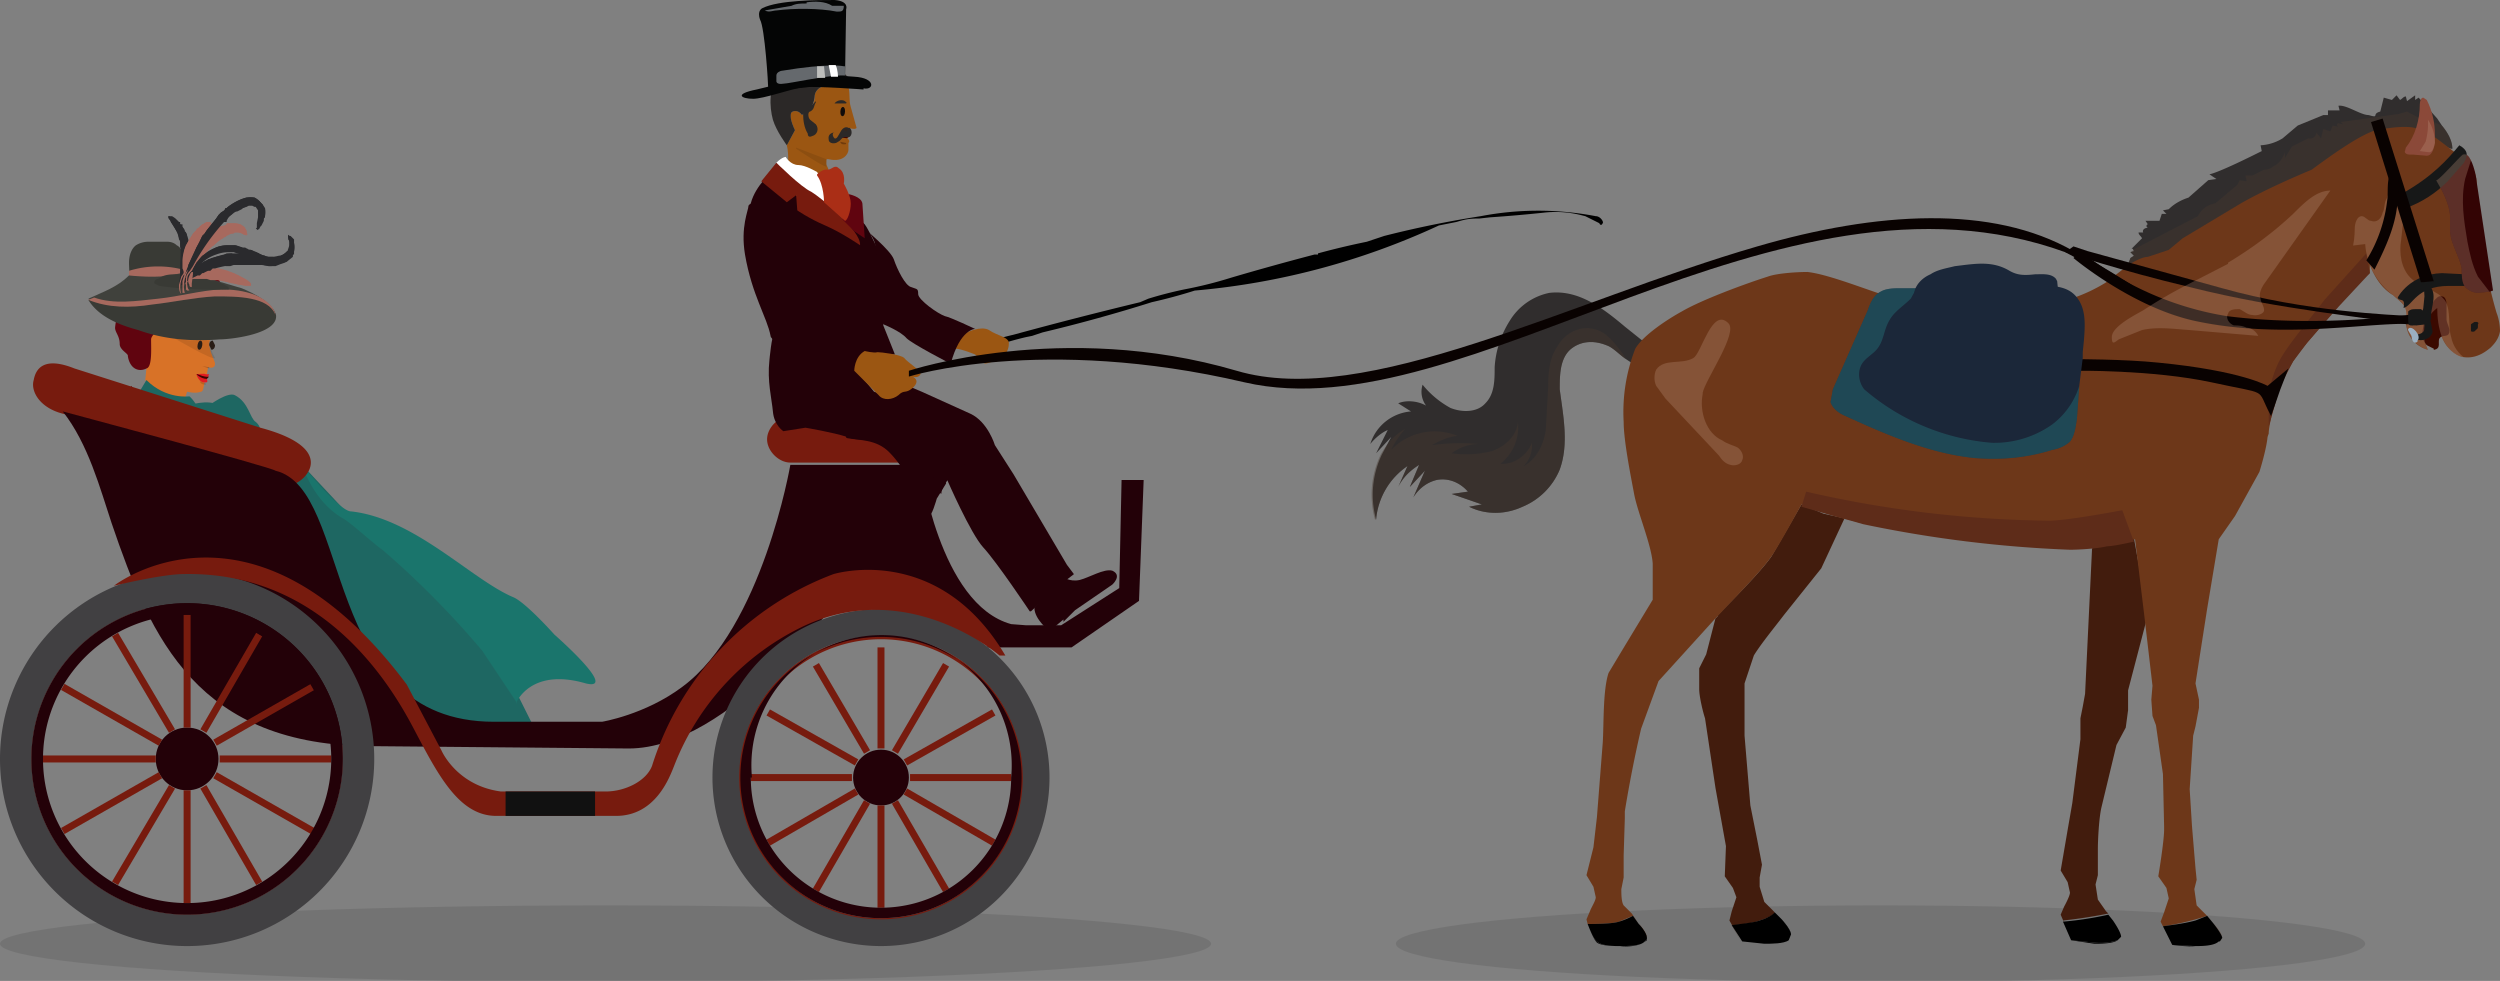 <svg xmlns="http://www.w3.org/2000/svg" xmlns:xlink="http://www.w3.org/1999/xlink" width="215.1" height="84.4">
  <rect width="100%" height="100%" fill="#808080" stroke="none"/>
  <ellipse opacity=".1" cx="52.1" cy="81.2" rx="52.1" ry="3.3"/>
  <ellipse opacity=".1" cx="161.8" cy="81.2" rx="41.7" ry="3.3"/>
  <path fill="#D87227" d="M16.9 25.8L14 28s-2.3 1-1.3 2.8l-.1.9-.1 1s1.3 2 3.4 1.6l.2-.6s.7.2 1.2 0c.2 0 .2-.4.3-.8l.2-.7.1-.6s.6.2.6-.3c0-.3-.5-1-.5-1.8 0 0 .2-.6.1-1 0-.2.5-.9.2-1.2l-1.5-1.5z"/>
  <path fill="#60040F" d="M12.6 31.7s-.5.3-1 0-.6-1-.6-1.1c0-.2-.7-.5-.7-1 0-.7-.4-1-.4-1.4a5 5 0 0 1 3.4-4.3s.7-1.5 1.3-1.5c.5 0 .7-.2 1 .4.1.5 1 .9 1 1.1 0 .3.1-1.1.8-1.1.7 0 2 1.6 1.4 2-.5.4-.7.3-1.2.2-.5 0 .9 1 .9 1.7v.8L17 25.9s-4 2.5-4 3.3c0 .8.1 2.4-.4 2.5z"/>
  <path fill="#1E6762" d="M12.6 32.7l-.6 1s2 1.8 3.5 2.1l2 .5s-.4-1.5-1.2-2.2c0 0-2 .3-3.7-1.4zm5.5 2.1s1.5-1.1 2.1-.8c1.2.6 1.3 2 1.8 2.3.5.4.3.8.6.9l1.1 1.4.4.7 1.5 1.2 2.2 2.3v2l-5-5.1-2.5-1.9-1.5-1.5-.7-1.5z"/>
  <path fill="#1E6762" d="M16.5 34.8s2-.6 2.7.4c.6 1 .5 3.3.5 3.3L17.4 37s0-1.6-1-2.3z"/>
  <path fill="#60040F" d="M11.3 33.2l-1 1.4a5 5 0 0 0 4 2.3c3 .2.8-.7.8-.7s-3.4-2.2-3.8-3z"/>
  <path fill="#60040F" d="M10.8 34.6s-1.5-.5-1.6 0c0 .4-1.8 2.2-1.8 3.4a103.6 103.6 0 0 0 14.3 2l-3.4-2-6.3-2.2-1.2-1.2z"/>
  <path fill="#1E6762" d="M18.1 35.5c-2.8-1.3-6.8-2-6.8-2v2.2L22 42l7.7 11.5 4.6 7.6 5.6 2 6-.6-4-8-6.3-5.7-5.3-4.2L26 40l-2.7-.5s-2.4-2.8-5.2-4z"/>
  <path fill="#1E6762" d="M45.3 58.1s-1.4.8-1.7 1.5c-.4.6-4-.8-4-.8l-3-6.2-6.2-6-.9-1.5 2.4-.6 7.4 6.6 4.3 3.8 1.7 3.2z"/>
  <path fill="#1A756C" d="M44.4 60.5s1.2-3.1 6-1.7c2.9.7-2.7-4.2-2.7-4.2s-2.4-2.7-3.5-3.2c-3.6-1.5-8.5-6.8-14-7.4-1 0-4.2-4-4.2-4s.9 3.1 3.5 4.6c.6.3 2.9 2.4 3.4 2.7a77 77 0 0 1 8.6 8.7l3 4.5z"/>
  <path fill="#393A35" d="M14.4 20.8c.3 0 .6.1.8.3.4.2.5.6.6 1l.6 2.4c-1.7-.4-3.6-.5-5.4-.2.2-.6.1-1.1.1-1.7 0-.6.2-1.2.6-1.5a2 2 0 0 1 1-.3h1.7z"/>
  <path fill="#A7695E" d="M11.1 23.3v1c1.7-.3 3.6-.2 5.3.2l-.3-1.2a8.5 8.5 0 0 0-5 0z"/>
  <path fill="#393A35" d="M23.7 27c-.1-.4-.6-.9-1-1a15.7 15.7 0 0 0-7.4-1.7c-2.6 0-5.2.7-7.7 1.5.9 1.5 2.8 2.2 4.3 2.6 2.2.8 4.6 1 7 .8 1 0 5.4-.5 4.8-2.3z"/>
  <path fill="#40413C" d="M11.1 23.7c-1 1-2.2 1.4-3.5 2 1.7.8 3.6.8 5.5.5 1.8-.2 3.6-.6 5.4-.7 1.9 0 4.6 0 5.2 1.6-.2-1-1.7-1.8-2.9-2.3l-3.4-1c-.5-.2-.9-.4-1.3-.4l-1 .2c-1.3.4-4 .1-4 .1z"/>
  <path fill="#A7695E" d="M22 25.4c-1-.4-2-.5-3-.5-1.8.1-3.5.6-5.4.8-1.9.2-3.8.5-5.5-.1l-.5.2c1.7.7 3.6.7 5.5.4 1.8-.2 3.6-.6 5.4-.7 1.9 0 4.6 0 5.2 1.6-.1-.7-.8-1.3-1.7-1.7z"/>
  <path fill="#393A35" d="M13.3 24.4l.4.2a33.7 33.7 0 0 0 6 .3c0-.1 0-.2-.2-.3-1.3-.7-2.7-1-4.2-1-.6 0-1.2 0-1.7.4-.2 0-.4.2-.3.4z"/>
  <path fill="#2A2A2D" d="M15.4 24.6v-.2l.1-.7v-1a11.8 11.8 0 0 0 0-1.9l-.1-.5v-.1l-.1-.2-.1-.2-.1-.2v-.1H15c-.3-.6-.6-.8-.5-.9h.3a2.5 2.5 0 0 1 .3.2l.1.1.2.2h.1v.2h.2v.2l.2.3v.1l.1.1a3.7 3.7 0 0 1 .3 1.4l-.1 1.3c0 .4-.2.8-.3 1l-.3.7-.2.2z"/>
  <path fill="#2A2A2D" d="M14.5 18.6v.1l.1.2h.1v.2a4.5 4.5 0 0 1 .9 3v.5l-.1 1v.7A25.2 25.2 0 0 0 16 22a5.5 5.5 0 0 0-.1-1.2 4.2 4.2 0 0 0-.7-1.5l-.5-.5v-.1h-.1v-.1z"/>
  <path fill="#2A2A2D" d="M16.3 21.1v-.4l-.2.1h-.2.2v-.2c0-.3 0-.5-.2-.7l-.1.1-.1.1V19.8l.1-.1-.2-.3a2.6 2.6 0 0 0-.6-.6l-.3-.1h-.2v.1l.1.1.1.2.5.8h.2v.1h-.1l.1.6a2.8 2.8 0 0 1 .4.3h-.3v.4a3.7 3.7 0 0 1 .5.2l.3-.3z"/>
  <path fill="#2A2A2D" d="M15.5 24.6V24.3l.2-.6a13 13 0 0 0 .2-2.2V20.7l-.1-.2-.1-.2V20l-.1-.1-.1-.1v-.1l-.1-.1v-.1l-.1-.1-.5-.5-.1-.2.1.2a3 3 0 0 1 .6.6v.2h.1v.1l.1.2.1.1v.2l.1.2v.3l.2.7a6.5 6.5 0 0 1-.3 2.2l-.2.6v.2z"/>
  <path fill="#A7695E" d="M16.1 24.2V24l-.1-.1v-.2l-.2-.4V22.4c0-.4 0-.8.2-1.2a5 5 0 0 1 .8-1.3l.2-.2.1-.1.2-.2.3-.2a2.2 2.2 0 0 1 .3 0h.3v.2l-.1.1-.1.1-.2.3-.1.2-.1.1v.1h-.1v.1l-.1.2a9.9 9.9 0 0 0-.9 2v.4h-.1v.2l-.1.2v.3l-.1.1v.4z"/>
  <path fill="#A7695E" d="M18.2 19.1h-.5v.1l-.4.2-.2.2-.1.1-.4.4-.6 1a4 4 0 0 0-.3 1.3v.7l.1.2v.2l.1.2c.1 0 0 0 0 .1l.1.2.1.2v-1.8l.1-.3v-.2l.1-.2v-.1l.2-.2.5-1v-.2h.2V20l.2-.1v-.1h.1l.1-.2.2-.1v-.1h.1v-.1l.3-.2z"/>
  <path fill="#A7695E" d="M17 21.4l.1-.4h-.3a6.3 6.3 0 0 0 .3 0l.2-.3.2-.3H17l.3-.1h.2l.6-.8c0-.2.1-.3 0-.4h-.3l-.2.1-.1.1h-.1l-.2.2-.1.1-.2.1a8.5 8.5 0 0 0 .1.4l-.2-.2-.2.2v.1l-.1.2v.2l.2.2-.2-.1-.2-.2v.2l-.1.1v.1a5 5 0 0 0 .3.5h.5z"/>
  <path fill="#A7695E" d="M16.1 24.1v-1.9l.1-.2v-.1l.1-.1.1-.3v-.1l.1-.2.1-.2.1-.1v-.1l.2-.3.1-.2h.1V20l.2-.2.1-.2h.2v-.2c.2 0 .2-.1.3-.2h.1v-.1l-.1.2-.2.1-.1.1-.1.2-.1.1-.2.2-.1.2c-.1 0 0 0 0 0l-.1.2-.2.2v.1l-.1.1v.1l-.1.2-.1.2-.1.3v.1l-.1.1v.2l-.1.2v.1l-.1.5V24z"/>
  <path fill="#A7695E" d="M16 24.4V24h.1v-.2c.2 0 .3-.2.4-.3a2.2 2.2 0 0 1 1-.4h1.3l1.2.4.9.4.7.6h-1l-.9-.2-1-.2H18.1l-.3-.1h-1.1a1.9 1.9 0 0 0-.5.1v.1H16l-.1.1z"/>
  <path fill="#A7695E" d="M21.6 24.5c0-.1-.2-.4-.7-.6a6.4 6.4 0 0 0-2.1-.8h-1.3l-1 .4-.3.3v.1H16v.2l-.1.2v-.1h.1l.1-.2a1.5 1.5 0 0 1 .1 0l.2-.2h.2c.2-.2.6-.2 1-.3l1 .1a8.1 8.1 0 0 1 2 .6l.6.2.3.1z"/>
  <path fill="#A7695E" d="M18.8 24.1a2.2 2.2 0 0 0 .2 0l.2.1v-.4a8.7 8.7 0 0 0 .2.4l.6.2V24v.2a6 6 0 0 0 .1.2l1 .2h.5c0-.2 0-.3-.3-.4l-.8-.5h-.2l-.2.2.1-.2.1-.1-.3-.1-.2-.1a7.8 7.8 0 0 1-.3.2v-.1l.1-.2h-.2l-.2-.1-.3.3-.1.1v.2l.1.3z"/>
  <path fill="#A7695E" d="M16 24.3v-.1l.1-.1.5-.4 1-.2h1a8.7 8.7 0 0 1 2 .6l.6.3-.6-.2-.8-.3a8.3 8.3 0 0 0-2.3-.3c-.3 0-.6 0-.9.2a1.6 1.6 0 0 0-.5.3v.1H16z"/>
  <g fill="#A7695E">
    <path d="M15.9 24.6V23.4l.5-1.4 1-1.3 1.4-1a3.4 3.4 0 0 1 .8-.4h.2a3.1 3.1 0 0 0 .2 0h.7l.2.2c.2.1.3.3.3.4l.1.3H21a1.2 1.2 0 0 0-.5-.2H20v.1h-.1l-.6.3a8.5 8.5 0 0 0-2.1 2l-.7 1.1v.1l-.1.1-.1.2-.1.2v.1H16l-.1.4z"/>
    <path d="M21.2 20.3v-.4a1 1 0 0 0-.4-.4l-.6-.2h-.7l-.7.4c-.5.2-1 .6-1.4 1a5.3 5.3 0 0 0-1.5 2.6v.7h.1v-.2l.1-.2.1-.3a6.2 6.2 0 0 1 1.6-2.3 6.8 6.8 0 0 1 1.7-1.2l.6-.1h.5l.4.3a.8.8 0 0 1 .1.2z"/>
    <path d="M18.3 21.2l.4-.4h-.2l-.1-.2a3 3 0 0 1 .4.1l.4-.2.1-.1h.1c.1 0 0-.1 0-.1V20H19h.4l.2.1h.5l.1-.1a1 1 0 0 1 .8.2h.2v-.4l-.1-.1v-.1a1.3 1.3 0 0 0-1-.4h-.2a2.4 2.4 0 0 0-.1 0H19.5v.1l-.2.2v-.1l-.5.1-.2.2h-.2a9.7 9.7 0 0 0 0 .6l-.1-.2-.1-.2-.3.2v.1l-.2.1v.7h.2l.1.1c.1.1 0 0 .1 0h.2z"/>
    <path d="M15.9 24.5V24.2a5.4 5.4 0 0 1 .8-2 6.6 6.6 0 0 1 2.8-2.4l.5-.2h.5l.4.2.1.2-.2-.1-.3-.2H20a2 2 0 0 0-.5.1l-.6.3a7.2 7.2 0 0 0-2.1 2.2l-.6 1-.3.9v.2z"/>
  </g>
  <g fill="#2A2A2D">
    <path d="M15.5 24.6l.1-.2.1-.1.1-.2.1-.1.2-.2.2-.2.2-.3h.1l.2-.2.1-.1.2-.1.1-.1.2-.1.2-.2h.2l.1-.2h.2a5.5 5.5 0 0 1 1.8-.5h1.3l.2.1h.3l.2.1.3.1.3.1.2.1.2.1.2.1a1.6 1.6 0 0 1 .2.2v.1H23a3 3 0 0 1-.5 0H20a8.6 8.6 0 0 0-1.5.3h-.2l-.2.2h-.2a4.4 4.4 0 0 0-.4.2h-.1l-.2.2H17l-.2.1-.2.1-.3.2-.2.1-.1.1-.2.1-.3.2z"/>
    <path d="M23.3 22.8v-.1l-.2-.2-.2-.1-.2-.1-.5-.2H22V22h-.4l-.3-.1h-1.4a6.8 6.8 0 0 0-1.7.3 5.8 5.8 0 0 0-1 .5l-.1.2-.3.2h-.2v.2l-.2.1-.1.1a5 5 0 0 0-.5.6v.2l-.2.2.1-.1.1-.1.7-.6.3-.2.1-.1.2-.1.3-.2h.1l.2-.1.2-.1.1-.1h.2l.2-.1a7.8 7.8 0 0 1 1.5-.4 7.4 7.4 0 0 1 3 .4 4.3 4.3 0 0 1 .4.1z"/>
    <path d="M19.5 22.9h.3l.3-.1v-.2l-.1-.2a10.5 10.5 0 0 0 .2.3h1l-.2-.2v-.2a4.4 4.4 0 0 0 .1.2l.2.2c1.2 0 2 .3 2 .1v-.2H23l-.2-.2c-.3-.2-.8-.4-1.4-.5l-.2.2h-.1V22h-.8a20.5 20.5 0 0 0-.2.1v.1l-.2.2V22l.1-.2h-.5l-.2.1v.2l-.2.2v.3c.2 0 .3.2.3.3z"/>
    <path d="M15.6 24.5l.2-.2.3-.3.2-.2.2-.1a7 7 0 0 1 3.4-1.4H22l.8.3h.2l.1.1h-.3l-.9-.3h-1.1l-.1-.1h-.8a7.3 7.3 0 0 0-2.3.7 7 7 0 0 0-1.1.7l-.2.2-.2.1-.3.3-.1.2h-.1z"/>
  </g>
  <g fill="#2A2A2D">
    <path d="M15.7 24.4l.1-.4.2-.6.1-.3a22.8 22.8 0 0 1 1-2.2l.3-.6.2-.2.2-.3.8-1 .2-.3.2-.2.3-.2.1-.1v-.1h.1a5 5 0 0 1 1.7-.9 1.6 1.6 0 0 1 .7 0 1.1 1.1 0 0 1 .5.4l.3.5v.8a2.3 2.3 0 0 1-.6 1c-.1 0-.1 0 0-.1v-.4l.1-.5v-.6l-.2-.3h-.1l-.2-.1h-.3a2 2 0 0 0-.5.2c-.6.2-1.2.7-1.8 1.4a19.4 19.4 0 0 0-2.5 3.6l-.2.3-.2.3-.3.5-.2.4z"/>
    <path d="M22 19.7h.2v-.2l.2-.2a2.5 2.5 0 0 0 .3-.6V18.4a1.5 1.5 0 0 0-.1-.8l-.2-.2-.5-.4h-.7a3 3 0 0 0-.6.2 5 5 0 0 0-1 .6l-.1.1h-.1l-.1.2-.3.2-.2.2-.2.3-.8 1-.2.3-.2.2-.2.5-.3.5-.2.5-.2.4-.2.4-.1.2v.2l-.2.4-.2.5-.1.5v-.2l.2-.3.6-1.3A26.8 26.8 0 0 1 19 19l.8-.8c.3-.2.6-.5 1-.6l.2-.1.2-.1h.8l.2.1.2.2v.2c.2.2.2.5.2.7l-.2.6-.2.4z"/>
    <path d="M19.5 19l.2-.4.3-.2-.1-.2h.2a1.8 1.8 0 0 1 .3 0l.2-.1.2-.1.1-.1.3-.1.2-.1-.1-.1-.3-.2a2 2 0 0 0 .4.1l.2.1h.3l.2.2.2.3v.9l-.2.6v.2l.2-.1.1-.2.1-.1.1-.2.1-.2v-.2l.1-.1v-.1c0-.1 0 0 0 0a1.6 1.6 0 0 0 0-.7l-.2-.3-.3-.3-.4-.2a1.2 1.2 0 0 0-.5.3h-.1v-.1l.2-.1a2.3 2.3 0 0 0-.8.1l-.2.1h-.1l-.1.1-.2.2c0 .2-.1.2-.2.3v-.1a6 6 0 0 0-.8.5v.3l-.1.2a1.5 1.5 0 0 0 0 .2h.5z"/>
    <path d="M15.7 24.3v-.1l.2-.4.2-.5.4-.6a24.8 24.8 0 0 1 2.3-3.6l.8-.9 1-.6.2-.1a2 2 0 0 1 .8-.2l.4.1h.1l.1.2.1.1c.2.3.2.5.2.7l-.1.6v.2l-.2.1v-.1l.1-.1V19l.2-.6c0-.2 0-.4-.2-.7l-.1-.1H22v-.1a.9.9 0 0 0-.5-.2l-.5.1-.3.1-.2.1a5 5 0 0 0-1 .6l-.8.9-1.4 2-.9 1.6-.3.6-.3.6-.1.3z"/>
  </g>
  <g fill="#2A2A2D">
    <path d="M16.2 24.6v-.2a4.5 4.5 0 0 1 1.2-2.4l1-.6c.3-.2.7-.3 1.2-.3h.7l.6.2h.2a6.2 6.2 0 0 0 .3.2h.2l.5.3 1 .3h.9l.7-.4.2-.6V20.8l-.1-.4v-.1c.2 0 .3.2.4.3v.1l.1.2v1h-.1v.2l-.5.4a2 2 0 0 1-.5.2l-.5.2H23.4a2 2 0 0 1-.3 0 14 14 0 0 1-2-.6L21 22h-.2l-.1-.1-.6-.2h-.2a6 6 0 0 0-.3 0 3 3 0 0 0-1 .2 3.4 3.4 0 0 0-1.5 1 5.4 5.4 0 0 0-1 1.6z"/>
    <path d="M24.8 20.2v.1l.1.4v.7l-.1.2h-.1c-.2.2-.4.4-.7.4l-.4.1h-.5c-.3 0-.6-.2-1-.4l-.5-.2h-.2l-.1-.1H21l-.2-.1-.6-.2H19.6a3.3 3.3 0 0 0-1.8.6 4 4 0 0 0-.7.7l-.2.2-.1.2a4.4 4.4 0 0 0-.5 1.2v.2l-.1.2v-.2l.1-.1V24a5.2 5.2 0 0 1 1-1.6 3.7 3.7 0 0 1 1.3-.8 3 3 0 0 1 1.1-.2h.6l.1.1h.2l.2.1 1.1.5a10.1 10.1 0 0 0 1 .3H24l.8-.5a1.2 1.2 0 0 0 .3-1.3 1 1 0 0 0-.3-.4z"/>
    <path d="M21.1 22.2c.3 0 .5.2.8.3v-.4l.1.3.1.1.3.1h.1l.2.1h.8l-.2-.2a1.5 1.5 0 0 0 .3.1h.3l.1.1.4-.1.2-.1h.1v-.1l.1-.1.2-.1.2-.3a1.4 1.4 0 0 0 .1-1V20.6l-.1-.1-.1-.1-.1-.1h-.1l-.1-.1v.4l.2.3v.3l-.2.4h-.1v.1l-.2.2-.5.2h-.1v.1l-.3.1.1-.2a2 2 0 0 1-.3 0H22.8V22H22h.1l.2-.2c-.3 0-.5-.2-.8-.3H21l-.2.1a7.5 7.5 0 0 0 .3.6z"/>
    <path d="M16.2 24.4v-.1l.2-.3a4.7 4.7 0 0 1 1.2-1.8 3.6 3.6 0 0 1 .8-.6l1.1-.2h.9l.2.1h.1l1.2.5.2.1h.2v.1h.2l.2.1h.4v.1h.8c.3 0 .6-.2.8-.4a1.2 1.2 0 0 0 .4-.7v-.7H25v-.1.1l.1.1v.8c0 .2-.2.5-.4.6l-.8.4h-.6a2.6 2.6 0 0 1-.2 0h-.5v-.1h-.4v-.1l-.4-.1-1-.5h-.4l-.3-.1H19.5a3.1 3.1 0 0 0-1.5.4 4 4 0 0 0-1 1 4.9 4.9 0 0 0-.8 1.4v.1z"/>
  </g>
  <g fill="#A7695E">
    <path d="M16.6 23.6v-.2h-.1l-.1.1c-.2.4-.3.7-.1 1 0 .1 0 .2.2.2V24.4l.1-.8zm-1 .2l-.2.7c0 .3 0 .6.2.8a2 2 0 0 1 .4-1.9l-.2.1-.2.3z"/>
    <path d="M15.9 25.2c-.2-.6 0-1.4.3-2-.3.3-.4.6-.5 1v1h.2z"/>
    <path d="M16 24.9l.1.1h.2c-.2-.2-.2-.5-.2-.8 0-.2 0-.5.2-.7l.1-.2c-.2.1-.4.4-.4.7v.9z"/>
  </g>
  <g>
    <path d="M84.5 29.6a22.9 22.9 0 0 1 2.7-.8A375 375 0 0 1 98.1 26l.7-.3a34 34 0 0 1 3.1-.8 35.5 35.5 0 0 0 4-1 243.8 243.8 0 0 1 7.2-2h.3v-.1a66 66 0 0 1 4.2-1l1.5-.5a89.2 89.2 0 0 1 8.3-1.7 26.2 26.2 0 0 1 9.9 0c.4 0 .7.5.6.6-.1.2-.2.2-.3 0l-1.2-.6-.4-.1a9 9 0 0 0-3.2-.2 122 122 0 0 1-4.6.4l-.9.1c-1 0-1.3.1-2 .3l-1.5.3a62.8 62.8 0 0 1-21 5.6 44.4 44.4 0 0 1-3.7 1 136 136 0 0 1-9.4 2.6l-.9.3-.5.1a30.3 30.3 0 0 0-2.5.7 11.3 11.3 0 0 1-1.1.3h-.3v-.4z"/>
    <path fill="#771B0E" d="M25 41.6c-.4-.3-1.8-.8-2.7-1L5.9 35.7c-2.4-.4-3.3-2-3-3 .2-1.1 1-2 3.5-1l16 5.1c7.5 2 3.1 5.2 2.7 4.8zM79.7 38c.1 3 0 3.1-.5 2.8-.4-.3-.7-1-2-1H68c-1 0-2-1-2-2s1-2 2-2h9.8c1 0 2 1.1 2 2.1zM16.1 51.9a13.4 13.4 0 1 1 0 26.8 13.4 13.4 0 0 1 0-26.8m0-.3a13.7 13.7 0 1 0 0 27.4 13.7 13.7 0 0 0 0-27.4zM75.8 55a12 12 0 1 1 0 24 12 12 0 0 1 0-24m0-.3a12.3 12.3 0 1 0 0 24.6 12.3 12.3 0 0 0 0-24.6z"/>
    <path fill="#230108" d="M66.2 15s-1.6 1.4-1.7 3.1c-.1 1.8 3 3.2 3 3.2l.4 5.3 5.5 5.3s1.1-1.6 1.3-1.4H77L76 28l-.2-5.9s-1-2.3-1.4-2.8c-.4-.5-1.3 0-1.3 0l-1.5-.3-3.1-2.2-2.3-1.9z"/>
    <path fill="#9B5612" d="M71 15.9c0-.4.3-.7.3-1.1 0-.4-.2-.5-.2-.7 0-.5 0-.4.2-.4 1.3.3 1.7-.5 1.7-.8v-.6c.2-.2-.1-.4-.1-.4s.3-.2.2-.4L73 11s.6.2.7 0l-.5-1.8c-.2-.6 0-1.4-.3-2h-1c-.7 0-1.7.3-1.8 1 0 1.3-.8 1.4-1.1 1.7 0 0-.3-.5-.8-.3s.2 1.6.2 1.6l-.7 1.3c.2.8.1 2 0 2.7l3.3.7z"/>
    <path fill="#3F0300" d="M72.1 11.8s.7-.1 1-.3l-.2.4-.8-.1z"/>
    <path fill="#2B2827" d="M68.4 11.2s-.7-1.4-.2-1.6c.5-.2.8.3.8.3.3-.3 1-.4 1.1-1.7.1-.7 1-1 1.9-1h.9c.5 0 .6-.1-.4-1-.4-.3-3-1.7-5.4.2-1 1-.9 2.8-.6 3.9.3 1 1.2 2.2 1.2 2.2l.7-1.3z"/>
    <path fill-rule="evenodd" clip-rule="evenodd" fill="#2B2827" d="M66.4 7.7c.3-.1.3.1.3.2 0 .2.3.5 0 .7-.3.2-.1.8-.1 1 0 .6.2 1 .5 1.6.5-.1.9-.4.9-1v-.4c0-.4.4-.8.7-.8.3 0 .5.4.4.8 0 .6.1 1.2.4 1.7 0 .3.2.3.4.2.4-.1.6-.6.3-1l-.5-.4c-.2-.2-.2-.7 0-.7.4-.2.3-.5.5-.8v-.1l-.5.5c0 .1-.1.2-.3 0-.1 0-.1-.1 0-.2l.2-.3v-.2h-.2l-.6.2c-.2 0-.4 0-.4-.3 0-.1-.4 0-.3-.3H68c-.2 0-.4.4-.6.2l-.1-.7.1-.3 1.3-.3c.3-.1.6-.3.9-.2h.1c.3-.1.6-.2 1-.1h.3c.2-.2.4 0 .6-.2l-.6-3c0-.1 0-.3-.2-.4.1.4 0 .4-.4.4-1.2.1-1.5.2-2.7.6-.3 0-.5.2-.8.1l1.2-.5c0-.2-.2 0-.2-.1h-.2l-.1.1-.9.4c0 .1-.2.2-.1.5l.3 1c0 .2-.4.3-.4.5.1.5-.1 1 0 1.6z"/>
    <path fill="#2B2827" d="M73 11s-.3-.2-.6.2c-.3.5-.4.8-.6.7-.2-.2-.2-.5 0-.5 0 0-.6 0-.5.6 0 .4.6.4.8.2.3-.1.3-.5.8-.4.4.1.5-.6.2-.8z"/>
    <g fill-rule="evenodd" clip-rule="evenodd" fill="#040505">
      <path d="M74.3 7.7s-4-.3-5.2-.2c-1.2.2-3.4 1-4.3 1-1 0-1.7-.4.3-.8 2.1-.5 5.2-1.4 8.4-1.1 1.9.1 1.7 1.2.8 1z"/>
      <path d="M72.7 7l.1-6.2s.3-.7-1-.8c-1.4 0-4.8 0-6.2.7 0 0-.5.2-.2 1 .4.7.7 5.5.7 6 0 .3 6.6-.6 6.6-.6z"/>
    </g>
    <path fill-rule="evenodd" clip-rule="evenodd" fill="#8F949A" d="M69.4.3c-.5 0-.9 0-1.3.2l-2.3.4c.4.2.7 0 1 0C68.3.7 70.5.7 72 1c.4 0 .6 0 .6-.5h-1C71 .1 70.1.1 69.4.2zm3.2 5.4s-1.2-.3-5.4.4c0 0-.4.1-.4.4V7s0 .3.6.2c.5 0 4-.8 5.3-.7v-.8z" opacity=".7"/>
    <path fill-rule="evenodd" clip-rule="evenodd" fill="#BDBEBC" d="M70.3 5.7v1h.7l-.1-1h-.6z"/>
    <path fill-rule="evenodd" clip-rule="evenodd" fill="#FFF" d="M71.3 5.6l.2 1h.6s0-.6-.2-1h-.6z"/>
    <path fill="#FFF" d="M70.3 14.8s-1-.6-1.6-.6c-.7 0-1.1-.7-1.1-.7s-.3 0-.8.5c-.4.5 2.7 3 2.7 3l1.7 1 .8-.7-1.7-2.5z"/>
    <path fill="#771B0E" d="M66.8 14s2.1 2.1 3 2.5c.7.4 4.3 3.3 4.2 4.6 0 0-1.6-1.1-3-1.7-1.4-.6-2.4-1.3-2.4-1.3l-.1-1.3-.8.6-2.2-1.8 1.3-1.6z"/>
    <path fill="#60040F" d="M73 16.7s1.1.2 1.2.8l.2 3-.9-.6-1-1 .2-1.4.3-.8z"/>
    <path fill="#AA2E16" d="M70.3 15s.5-.5.9-.4c.4 0 .6-.5 1-.1.6.4.4 1.3.4 1.3s.6 1 .6 1.7-.3 1.5-.5 1.5l-1.8-1.6s0-1.5-.6-2.3z"/>
    <path fill="#9B5612" d="M83.2 28.6s1.2-.6 1.9-.2c.7.5 1.8.6 1.7 1.2 0 .6-.5 1.4-1.1 1.5-.7 0-.9.4-1.2 0l-.6-.6s-1.2-.5-1.7-.5.5-1.2 1-1.4z"/>
    <path fill="#230108" d="M74.4 19.7s2.2 1.8 2.5 2.6c.3.9 1 2.3 1.5 2.4.5.2.6.1.6.6s1.7 1.7 2.3 1.9c.5.1 2.6 1.1 2.6 1.1s-1.3 0-2.1 3c0 0-3.3-1.7-3.8-2.2-.5-.6-2-1.2-2-1.2s-.7-1.4-.5-2.3c.1-1 0-4.2-.3-4.9-.3-.7-.8-1-.8-1zm2.1 17.9s-2.5.5-3.6 0c-1.2-.4-3.6-.8-3.6-.8l-1.9.3s-.8-.5-.9-1.7c-.1-1.1-.5-2.6-.3-4.4 0 0 .2-2.2.4-2.2l4 1.4 2.4.8 2.2 2.7.6.2.7 3.7z"/>
    <path fill="#230108" d="M74.4 29.6c1.2-.5-4.8-3.4-4.8-3.4v-.9c0-1.8-1-5.8-2-6.8-.7-.5-2.8-1.5-3.2-.8 0 .4-.7 1.8-.3 4.2.6 3.5 1.9 5.4 2.2 7 0 .3 1 .9 1.3.9l5.6 3.5s0-3.2 1.2-3.7zm14.3 23l2.4-2.2 1.3-1-.6-.8-4.6-7.8-1.6-2.5s-.6-2-2.1-2.7l-4.2-1.9-1.9-.8-1.3-.3-.7 1.3 6.1 7.4s2 4.6 3.1 5.8c1.2 1.3 4 5.5 4 5.5z"/>
    <path fill="#230108" d="M77 32.9l3.8 6.8.6 1.9-.8 1.3s-.5 1.8-.7 1.4c-.2-.2-1.6-3.6-3.4-5.4-1.1-1.1-2.5-1-3.6-1.2-.8-.2 2.6-3.2 2.7-3.7.3-2.6 1.5-1.1 1.5-1.1z"/>
    <path fill="#230108" d="M78.4 34l2 2.2s2.5 3 2.6 3.3c0 .3.2.4-.3.7-.4.2-1.7 1.5-1.7 2.2 0 .7-1.2-2.9-1.8-3.8-.6-.8-2.6-3.2-2.5-4.7 0-1.4 1.2-1 1.2-1l.5 1z"/>
    <path fill="#9B5612" d="M74.4 30.2s.8.2 1.1.1c.3 0 2 .2 2.3.5.3.4 1.5 1.1 1.4 1.4-.2.4-.7.2-.7.2s.8.3 0 1c-.6.5-.7.1-1.2.6-.5.4-1.3.5-1.7 0l-2.1-2.1s0-1.2.9-1.7z"/>
    <path fill="#230108" d="M91.5 53.3l-1.2 1s-1.3-1-1.3-2l2.4-2.7s.6.5 1.5.3c.8-.2 2.1-1 2.8-.8.9.4 0 1.2 0 1.2l-3.2 2.2-1 1z"/>
    <path fill="#230108" d="M5.4 35.4s18 4.8 18.3 5.1c6.7 1.6 3.8 21.6 18.8 21.6h9.3s3.7-.6 6.9-3C65.6 54 68 40 68 40h11.2s1.6 12 7.8 13.7l1.3.1h3l5-3.2.2-9.3h1.9L98 51.7l-5.8 4H85s-2.9-6.7-12.7-4.4c0 0-9.5 13.1-18.2 13.1l-22-.2C17 64.2 13 55 9.6 45c-1-3-2-6.8-4.2-9.6z"/>
    <circle fill="#230108" cx="75.8" cy="66.9" r="2.4"/>
    <path fill="#754C29" stroke="#771B0E" stroke-width=".6" stroke-linejoin="round" stroke-miterlimit="10" d="M75.8 55.7v8.7m5.6-7.2L77 64.7m8.5-3.4l-7.6 4.3m9.1 1.3h-8.7m7.2 5.6l-7.6-4.4m3.5 8.5L77 69m-1.2 9.1v-8.8m-5.6 7.3l4.4-7.6m-8.5 3.5l7.6-4.4m-9.1-1.2h8.7m-7.2-5.6l7.6 4.3m-3.5-8.4l4.4 7.5"/>
    <path fill="#414042" d="M0 65.3a16.1 16.1 0 1 0 32.2 0 16.1 16.1 0 0 0-32.2 0zm2.7 0a13.4 13.4 0 1 1 26.8 0 13.4 13.4 0 0 1-26.8 0z"/>
    <circle fill="#230108" cx="16.1" cy="65.3" r="2.7"/>
    <path fill="#AA2E16" stroke="#771B0E" stroke-width=".6" stroke-linejoin="round" stroke-miterlimit="10" d="M16.1 52.9v9.7m6.2-8l-4.8 8.3m9.4-3.8l-8.4 4.8m10 1.4h-9.6m8 6.2l-8.4-4.8m3.8 9.3l-4.8-8.3m-1.4 10V68m-6.2 8l4.9-8.3m-9.4 3.8l8.4-4.8M3.7 65.3h9.7m-8-6.2l8.4 4.8m-3.9-9.3l4.9 8.3"/>
    <path fill="#414042" d="M61.3 66.9a14.5 14.5 0 1 0 29 0 14.5 14.5 0 0 0-29 0zm2.3 0a12.2 12.2 0 1 1 24.4 0 12.2 12.2 0 0 1-24.4 0z"/>
    <path fill="#230108" d="M63.7 66.9a12.1 12.1 0 1 0 24.2 0 12.1 12.1 0 0 0-24.2 0zm1 0a11.2 11.2 0 1 1 22.3 0 11.2 11.2 0 0 1-22.4 0zm-62-1.6a13.4 13.4 0 1 0 26.8 0 13.4 13.4 0 0 0-26.8 0zm1 0a12.4 12.4 0 1 1 24.8 0 12.4 12.4 0 0 1-24.8 0z"/>
    <path fill="#771B0E" d="M86 56.4s-7.7-6.7-16.7-2.6A22.2 22.2 0 0 0 58 65.9c-.4 1-1.6 4.3-5 4.3H42.7c-3.2 0-5-3.5-7.1-7.5-2.1-4-8-13.7-20.1-13.3-2 .1-5.7 1-5.7 1s11.9-9.3 25.2 8.5l3 5.7s1.3 3 5.1 3.5h9c1.7 0 3.5-.9 4-2.2a25.9 25.9 0 0 1 15.6-16.5s9-2.8 14.8 7"/>
    <path fill="#111" d="M43.5 68.1h7.7v2.1h-7.7z"/>
    <g>
      <path fill="#302D2D" d="M182.6 23.5c2.8-.8 5.4-2 7.9-3.5 3-1.7 7.5-5 10.6-6.4 2.4-1.2 5.2-1.9 7.8-1.4l1.1.2c.3.1.7.4 1 .4 0-.7-.4-1.4-.9-2l-.4-.6-1.6-1.8-.3.2v-.4l-.7.5-.1-.4c-.2 0-.3.2-.5.3l-.3-.4-.4.4-.7-.2-.3 1.2c-.8.2 0 .6-1 .3-.7 0-1.9-.9-2.6-.8l.1.4h-1v.4h-.4l-2.2.9-1.3 1.1a4 4 0 0 1-1.9.6l.1.5c-.8.4-3.6 1.8-4.5 2l.6.4-.7.1-1.7 1.5c-.6.2-1.2.5-1.7 1l-.5.1.3.3h-.4l-.2.6h-1.2l.2.3c-.1 0-.2.2 0 .3-.3 0-.5.2-.4.4h-.4c0 .2.2.3.3.5l-.9.9h.1l.1.2-.3.1.3.3-.3.2a4 4 0 0 1-.7 1.3z"/>
      <path opacity=".4" fill="#47392F" d="M182.6 23.5c2.8-.8 5.4-2 7.9-3.5 3-1.7 7.5-5 10.6-6.4 2.4-1.2 5.2-1.9 7.8-1.4l1.1.2c.3.1.7.4 1 .4 0-.7-.4-1.4-.9-2l-1.6-.7.3.4-1.7-.9-.7.2-5 .7.2.2-.4-.1c-.1 0-.2.2 0 .3l-.5-.1-.2.5-.6-.2-.2.8-.4-.5c0 .3-.3.6-.7.5l-1.4.7-.6 1v-.5c-.2.5-.5 1-1 1.2-.2.2-.5.3-.8.3l-1 .5h-.6l.1.5-.6-.1-.2.4-1.9 1.6a2 2 0 0 0-1.5 1.1l-5.6 2.9h.1l-.3.2.3.3-.3.2a4 4 0 0 1-.7 1.3z"/>
      <path fill="#302D2D" d="M118.4 44.7a6.2 6.2 0 0 1 2.7-4.6l-.8 1.8c.4-.8 1-1.4 1.8-1.9l-.8 1.9 1.3-1.4-1 2.3c.5-.8 1.2-1.3 2-1.5 1-.2 2 .2 2.7 1l-1.4.2 2.6.9-1.1.2c1.4.7 3.1.7 4.6 0a5.9 5.9 0 0 0 3.2-3.2c.8-2.2.3-4.6 0-6.9 0-1.2 0-2.7 1-3.5.9-.7 2-.7 3-.3.6.2 1.1.8 1.7 1.2l.6.4c.4 0 1.8-1.2 1.8-1.2l-2.5-2c-1.9-1.6-4-3.2-6.5-2.9a5.2 5.2 0 0 0-3.4 2.4 8.4 8.4 0 0 0-1.3 4c0 1.1 0 2.3-.8 3.1-.7.8-2 .8-3 .4a8 8 0 0 1-2.4-2 2 2 0 0 0 .3 1.8c-.7-.4-1.7-.5-2.4-.2l1.1.7a4 4 0 0 0-3.5 2.8c.4-.5 1-1 1.5-1.2l-1 2 1.3-1.4-.8 1.5a8 8 0 0 0-.5 5.6z"/>
      <path opacity=".4" fill="#47392F" d="M118.4 44.7a6.2 6.2 0 0 1 2.7-4.6l-.8 1.8c.4-.8 1-1.4 1.8-1.9l-.8 1.9 1.3-1.4-1 2.3c.5-.8 1.2-1.3 2-1.5 1-.2 2 .2 2.7 1l-1.4.2 2.6.9-1.1.2c1.4.7 3.1.7 4.6 0a5.9 5.9 0 0 0 3.2-3.2c.8-2.2.3-4.6 0-6.9 0-1.2 0-2.7 1-3.5.9-.7 2-.7 3-.3.6.2 1.1.8 1.7 1.2a84 84 0 0 0-.3-.5c-.7-.9-1.4-1.9-2.5-2.1-1.2-.3-2.5.4-3.1 1.5-.7 1-.8 2.3-.8 3.6L133 37c-.2 1.3-.8 2.5-1.9 3.1.5-.5.8-1.3.7-2-.4 1.1-1.6 1.9-2.7 1.8a4 4 0 0 0 1.5-3.6c-.1 1.2-1.1 2.1-2.2 2.5a9 9 0 0 1-3.5.2 4 4 0 0 1 2.3-.8 18 18 0 0 0-4 .1c.7-.4 1.4-.7 2.2-.8a5.2 5.2 0 0 0-5.7 1.2 8 8 0 0 1 1.2-1.8c-.9.5-1.6 1.3-2.1 2.2a8 8 0 0 0-.5 5.6z"/>
      <path fill="#421C0D" d="M180.4 47h-.2l-.2.2-.6 12.5-.2 1.1-.2 1v1.8l-.7 5.5-.4 2.3-.6 3.5.6 1 .2.9c0 .3-.5 1.2-.5 1.2l-.3.7.9 2.1-.7-1.6a42 42 0 0 0 3.9-.6l-.2-.2-.7-1-.2-1.3.2-.8v-2.2c0-.9.1-2.7.3-3.6l1.3-5.4.8-1.5.2-1.5v-1.7l1.7-6.5-1.2-6.6s-2.4.6-3.2.6zM155 43.4l-2.6 4.5c-1 1.4-3.4 3.8-4.6 5 0 .2-.1.2-.2.3l-.8 3.1-.6 1.2v1.8c0 .6.3 1.9.5 2.5l.9 6 .9 5-.1 2.6.7 1 .3.8-.4 1.2-.2.8 1 1.8-.8-1.4c.6 0 2-.2 2.4-.4 1-.3 1.3-.6 1.3-.7l-.9-.9-.4-1.3v-.8l.2-1.1-.4-2.1-.6-3-.5-6v-4.5l.8-2.4c.6-1 2-2.7 2.6-3.5l3.2-4 2-4.3-1.8-.4-1.9-.8z"/>
      <path fill="#6D3719" d="M214.8 26.9c-1-3.4-1.5-7-1.7-10.5 0-.7 0-1.4-.4-2-.2-.7-.8-1.2-1.5-1.3-2.6-2-3-2.5-6.2-2-1.1 0-3.4 1.5-6.1 3.5-1.2.5-4 1.7-6.1 2.9l-5 3-1.2 1-1.8.6c-.5 0-1.4.5-1.8.8l-1.8 1.4a14 14 0 0 1-3 1.4c-1.7.5-6.8 1-8.6 1-1.7 0-5.1-.7-6.8-1.1-1.8-.5-5.4-2-7.3-2.2-.8 0-2.6.1-3.4.4-1.9.6-5.7 2-7.4 3-1.1.6-3.3 2-4 3.2a15 15 0 0 0-1 6.3c0 1.6.6 4.6.9 6.2.3 1.6 1.5 4.4 1.6 6v3.1l-2.6 4.3-1.2 2c-.5 1.5-.4 4.5-.5 6l-.5 6.4-.3 2.6-.6 2.4.6 1 .2.9c0 .3-.4.9-.5 1.2l-.3.7.1.4c.5 0 2.1 0 2.7-.2l1.2-.5.5.7c.2.3.6.8.7 1.2 0-.4-.5-1-.7-1.2l-.6-.9-.7-.7c-.2-.3-.2-1-.2-1.4l.2-1v-1.9l.1-3.2v-.6a110 110 0 0 1 1.4-7.1l1.5-4.1 4.9-5.4.2-.2c1.2-1.3 3.6-3.7 4.6-5.1.7-1 2.6-4.5 2.6-4.5a29.2 29.2 0 0 0 3.6 1.2 145 145 0 0 0 14.8 2.3c1.7.2 5 .3 6.8.2h.2l3.3-.7.8 6.6.7 6-.1 1.2.1 1.4.3.8.6 4.2.1 4.5v.3c0 1-.5 4-.5 4l.7 1 .2.9-.4 1.2-.3.8.2.4a23.8 23.8 0 0 0 3.8-.9l.5.6s.8 1 .8 1.3l-.2.2c-.5.3-1.6.3-2 .3h-.1c.5 0 1.6 0 2-.3l.3-.2c0-.4-.8-1.3-.8-1.3l-.6-.7-.8-.8-.2-1.4.2-.8-.1-1-.1-1.2-.2-2.4-.2-3.2.3-4.6.2-.8.3-1.6v-.7l-.3-1.4 1-6.4 1-6 1.4-2 2.1-3.8s.6-1.9.7-3l.1-.3c0-1 1-4.3 1-4.3l.6-1.1c1-1.7 1.2-1.8 3.4-4.4 2-2.4 3.3-3.7 3.7-4v-.7c.4 1 1 2 2 2.6.3.3.8.6 1 1 .3.6 0 1.3.2 1.9.2.9 1 1.6 1.8 1.8-.6-1.2-.3-2.9.8-3.6 0 .8 0 1.7.4 2.5.3.8 1 1.5 1.7 1.7 1 .2 1.8-.2 2.5-.8.4-.4.7-.8.8-1.4 0-.5-.1-1.1-.3-1.6z"/>
      <path d="M186.1 79.7l.8 1.6s1.4.2 2 .1l-2-.1-.8-1.6z"/>
      <path d="M191 81l.2-.3c0-.3-.8-1.3-.8-1.3l-.5-.6-1 .4c-1.1.3-2.2.4-2.8.5l.8 1.6 2 .1c.5 0 1.6 0 2-.4zm-8.5-.4l-.3.3a5 5 0 0 1-2 .2l-2-.2 2 .3c.5 0 1.6 0 2-.3l.3-.3c0-.4-.7-1.4-.7-1.4l-.4-.5.4.5s.7 1 .7 1.4z"/>
      <path d="M177.5 79.3l.7 1.6 2 .2a5 5 0 0 0 2-.2l.3-.3c0-.4-.7-1.4-.7-1.4l-.4-.5a29.3 29.3 0 0 1-3.9.6zm-35.8 1.5l-.3.3c-.4.3-1.5.4-2 .3-.5 0-1.6 0-2-.4-.3-.2-.6-1-.8-1.5.2.5.5 1.3.8 1.6.4.3 1.5.3 2 .3s1.6 0 2-.3l.3-.2z"/>
      <path d="M140.5 78.8a6 6 0 0 1-1.2.5c-.6.2-2.2.2-2.7.2.2.5.5 1.3.8 1.5.4.4 1.5.4 2 .4s1.6 0 2-.3l.3-.3v-.1c0-.4-.5-1-.7-1.2l-.5-.7zm13.6 1.6l-.2.5c-.4.3-1.5.3-2 .3h-.1c.6 0 1.7 0 2.1-.3l.2-.5c0-.4-.8-1.3-.8-1.3l-.6-.6.6.6s.8 1 .8 1.3z"/>
      <path d="M149 79.6l.9 1.4 1.9.2c.6 0 1.7 0 2.1-.3l.2-.5c0-.4-.8-1.3-.8-1.3l-.6-.6s-.3.4-1.3.7c-.5.2-1.8.3-2.4.4z"/>
      <path fill="#5E2C19" d="M183.6 46.6l-1-2.7s-4.7.9-6.3.9a97.4 97.4 0 0 1-20.9-2.5l-.4 1.3 5.3 1.5a105.7 105.7 0 0 0 17.8 2.2c.8 0 2.4-.1 3.2-.3.6 0 2.3-.4 2.3-.4zm20.3-23.1l-.3-1.7-3.6 4c-.9 1.2-3.1 3.8-3.8 5.1-.5.9-.9 2.2-1 3.1v2.7l.6-2.1c.1-.4.3-1.3.5-1.6l1-1.9 1.2-1.6 1.3-1.5 1.4-1.6 2.7-2.9z"/>
      <path fill="#090201" d="M195.3 35.6c-1.2-2.3 0-1.6-5-2.7-5.1-1.1-11.8-1-11.8-1v-1s4.3 0 7.2.3c7.2.7 9.4 2 9.4 2l1.8-1.5-.7 1.8-.8 2.3"/>
      <path fill="#1B2739" d="M157.5 34.6c.2.6.8 1 1.3 1.2 3.5 1.6 7.2 3.2 11 3.6 2.3.2 4.6 0 6.8-.7a3 3 0 0 0 1.5-.7c.4-.5.5-1.3.6-2l.2-2.8.3-2.4v-.5l.1-1c.1-1.3.2-2.7-.6-3.7-.6-.8-1.6-1-2.6-1-1-.1-1.8.3-2.8.4-1 .2-2 0-3 0l-5.4-.2h-1.3c-.6 0-1.3 0-1.8.3-.6.3-.9 1-1.1 1.6l-3 6.8-.2 1.1z"/>
      <path opacity=".4" fill="#267B7F" d="M157.5 34.6c.2.6.8 1 1.3 1.2 3.5 1.6 7.2 3.2 11 3.6 2.3.2 4.6 0 6.8-.7a3 3 0 0 0 1.5-.7c.4-.5.5-1.3.6-2l.2-2.8a6.6 6.6 0 0 1-2.3 3.3 8.6 8.6 0 0 1-5.2 1.6 19.2 19.2 0 0 1-11-4.6c-.4-.5-.6-1.3-.3-2s1.1-1 1.5-1.6c.5-.7.5-1.6 1-2.4.4-.7 1.2-1.2 1.8-1.8l.5-.9h-1.3c-.6 0-1.3 0-1.8.3-.6.3-.9 1-1.1 1.6l-3 6.8-.2 1.1z"/>
      <path fill="#1B2739" d="M165.7 28.6c.8 1.8 1 3.8.7 5.7-.2.8-.4 1.6 0 2.3.4.5 1.1.7 1.8.7a11.4 11.4 0 0 0 6-1 4 4 0 0 0 1.7-1.4c.4-.6.4-1.4.5-2.1l.7-7.6-.1-1-.1-.2c-.4-.5-1.2-.4-1.8-.4-.9.1-1.5.1-2.2-.3-1.5-.9-3-.6-4.7-.4-.8.2-1.5.3-2.1.7-.7.3-1.3.9-1.4 1.6-.3 1.2.4 2.3 1 3.4z"/>
      <path opacity=".3" fill="#BD957D" d="M146.5 33.9c-.3 1.5.3 3.4 1.7 4 .4.3.9.4 1.3.6.3.2.6.7.4 1.1-.1.4-.7.5-1 .4-.5-.1-.8-.5-1-.8l-4.6-4.9-.8-1.1c-.2-.4-.2-1 0-1.4.7-1 2.2-.4 3.2-1 .7-.4 1.6-4.4 3-3 .9.8-2 4.9-2.2 6z"/>
      <g>
        <path fill="#090201" d="M207.7 27.2c-2-.1-9.4-.4-16.5-2.4l-11.6-3.2-1.2-.4-.7.5s4.8 1.6 10.7 3c7.9 2 15.5 2.6 19.2 3.3v-.8z"/>
        <path fill="#3A0900" d="M209.4 30l-.6-.3c-.3-.3-.4-.7-.4-1l.2-1.2.8-1.6c.2-.2.4-.5.7-.4.3 0 .4.4.4.7v1.3c0 .3.4.9.2 1.2-.1.3-.6.1-.8.4-.2.3.2.9-.5 1z"/>
        <defs>
          <path id="a" d="M205 11c3.2-.4 3.6.1 6.2 2.1.7 0 1.3.6 1.5 1.3.3.6.3 1.3.4 2 .2 3.6.8 7 1.7 10.5.2.5.4 1 .3 1.6-.1.5-.4 1-.8 1.4-.7.6-1.6 1-2.5.8-.8-.2-1.4-1-1.7-1.7-.3-.8-.4-1.7-.4-2.5a2.8 2.8 0 0 0-.8 3.6c-.8-.2-1.6-1-1.8-1.8-.1-.6 0-1.3-.2-1.9-.2-.5-.7-.7-1-1a6 6 0 0 1-2.4-4.4L187 23l1.6-4s8.4-3.4 11.2-5.5c2.7-2.2 5.2-2.5 5.2-2.5z"/>
        </defs>
        <clipPath id="b">
          <use xlink:href="#a" overflow="visible"/>
        </clipPath>
        <path clip-path="url(#b)" fill="#8B4939" d="M166.6 64.5c1.5 1 2 2.7 1.7 3.9-.3 1.1.4 1.8-.7 2-1 0-2.6-.8-2.6-1.8a4 4 0 0 0-2.2-3.1"/>
        <path opacity=".3" clip-path="url(#b)" fill="#BD957D" d="M159.3 61l5.3 5.5c.8.9 1.6 2.1 1 3.1-.3.6-1 .8-1.6.8-.6 0-1.2-.2-1.7-.5-2.3-1.2-4.2-3-6-4.8m58.2-33.7c-1.6.3-3.3-.8-3.6-2.4-.3-1 0-2.2-.5-3.1-.7-1-2.1-1.1-3-2-.8-.8-1-2.1-.8-3.3.1-1.2.4-2.4.1-3.5 0-.2-.1-.5-.3-.6-.4-.2-1 .1-1 .5-.3.4-.2 1-.4 1.3-.1.5-.5.9-1 .7-.3 0-.5-.4-.8-.4-.4 0-.6.6-.6 1.1 0 2.4-1.2 4.8-3.2 6.2l-2 1.3c-.7.5-1.2 1.2-1.2 2 0 1.2.8 2.1 1.4 3.1.7 1.1 1 2.5.7 3.8 0 .5-.2 1.1 0 1.7 0 .7.7 1.2 1.4 1.5 2 .8 4.3-.3 6-1.7 1.8-1.4 3.4-3 5.5-3.6 1.6-.3 3.5 0 4.8-1"/>
        <path fill="#8B4939" d="M206.9 13c0 .2.2.3.4.3h.3l1.2.1c.4 0 .6-.5.7-1.1v-.7c0-1-.2-2-.7-3l-.3-.2c-.2 0-.3.3-.3.6 0 1.3-.4 2.7-1.2 3.7l-.1.4z"/>
        <path opacity=".3" fill="#BD957D" d="M208.2 13l.8.1c.3 0 .4-.4.5-.8 0-.7-.2-1.4-.6-2a6 6 0 0 1-.2 1.9l-.5.8z"/>
        <path fill="#171818" d="M206.8 26.5c.2-1-.4-.5-.5-.9 0 0 1-2 3.8-2.1l2 .1c.3.1.5.1.6.5.2.3.3.3 0 .5h-2c-2.8 0-3.1 1.7-3.9 1.9z"/>
        <path fill="#330404" d="M210.8 19.8c0 1.1.8 2.2 1 3.3 0 .6 0 1.2.3 1.6.3.3.7.5 1.1.5l1-.1.3-.1-1.4-9.3c0-.3-.2-1.3-.5-1.9-.2-.4-.4-.6-.7-.5-.2.1-2.2 2.4-2.3 2.2.6 1 1.1 2 1.2 3v1.3z"/>
        <path fill="#171818" d="M207 17.9c0-.3-.1-1-.4-1.2 2.7-1.5 4-3 5-4.2.7.4.8.8.4 1.5l-1.4 1.6c-1 1-2.2 1.8-3.6 2.3z"/>
        <path fill="#090201" d="M209.4 24.2l-4.4-14-1 .3a17736.1 17736.1 0 0 0 4.3 13.8l1-.1z"/>
        <path fill="#171818" d="M213.2 27.6v.5c0 .1 0 .2-.2.3 0 .1-.2.2-.4.1v-.6l.3-.2h.2c.1 0 .2.1.1.2m-4.1-.4l.2 1c0 .2-.2.5-.4.6-.5.3-1.2.2-1.3-.3.3 0 .8 0 1-.4v-.8c-.2-.4-.2-.8-.1-1.1l.1-1c0-.6-.1-.8-.4-1.2.3 0 .9.2 1 .5.5.8-.2 2 0 2.7z"/>
        <path fill="#9AAFC1" d="M208 29.4c-.4.3-.5-.3-.5-.4 0-.2-.4-.6-.3-.7.3-.4 1.2.6.8 1z"/>
        <path fill="#090201" d="M207.9 27c-2 .3-9.2 1.1-16.3.2a27 27 0 0 1-12.6-5.6l-.6.6s5 4.2 10.4 5.4c7.8 1.7 15.4 0 19.2.3l-.1-.9zm-4.3-4.6l.7.8c1-2 2-4.1 2-6.4 0-.4 0-2-.5-1.9-.5.2-.3 1.9-.4 2.3-.2 1.8-.8 3.6-1.8 5.2z"/>
        <path fill="#171818" d="M208 28h-.6c-.2 0-.2-.3-.2-.6v-.6c.2-.2.4-.2.6-.2h.5l.4.3v.3c0 .2.2.4.1.7l-.9.1z"/>
        <path opacity=".3" fill="#BD957D" d="M191.7 22.6c2-1.2 3.9-2.6 5.6-4.2 1-1 2-2 3.2-2l-5.6 7.9c-.3.4-.6 1-.4 1.4 0 .3.3.6.3 1 0 .3-.6.5-1 .4-.4 0-.7-.3-1.1-.5-.4 0-.9 0-1 .4-.2.3 0 .8.5 1 .3 0 .7 0 1.1.2.4 0 .8.3 1 .7l-5.9-.5c-1.4-.1-2.8-.3-4.1 0l-2 .8c-.4.3-.6.5-.6-.2 0-.9 2-1.9 2.7-2.3a40 40 0 0 1 3.4-2l3.9-2z"/>
        <path fill="#8B4939" d="M182.7 32.3z"/>
        <path opacity=".3" fill="#BD957D" d="M210.8 19.8c0 1.1.8 2.2 1 3.3 0 .6 0 1.2.3 1.6.3.3.7.5 1.1.5l1-.1-1-1.3c-.5-1-.7-2-.9-3-.3-1.8-.6-3.6-.2-5.4l.5-1.6c-.2-.4-.4-.6-.7-.5-.2.1-2.2 2.4-2.3 2.2.6 1 1.1 2 1.2 3v1.3z"/>
      </g>
      <path fill="#090201" d="M178.4 21.6c1 .6.2 0 .2 0s12.3 7.2-.9.1c-24.8-9-51.5 15.6-70.6 11.2-17.5-4.1-28.9-.5-28.9-.5v-.5s13.2-4.4 28.2 0c11.1 3.3 28.6-6 44.8-10.7 10.3-3 20.2-3.6 27.2.4z"/>
    </g>
    <ellipse transform="rotate(3.7 72.5 9.7)" fill="#110B0A" cx="72.5" cy="9.6" rx=".2" ry=".4"/>
    <g>
      <path fill="#2B2827" d="M71.8 8.9c.2-.3.8-.4 1-.1.1 0 0 .1 0 .1h-1z"/>
    </g>
    <path opacity=".5" fill="#472107" d="M72.8 12.3l-.5-.1s0 .3.5.2v-.1z"/>
    <path opacity=".3" fill="#472107" d="M72.9 11.1h-.3s0 .2.3.2V11z"/>
  </g>
  <path opacity=".1" d="M68.5 12.8s2.7 1.8 2.6 1.5v-.6l-2.6-1zM15 29.1s3.4 2 3.5 1.7c-.3-.5-.4-.8-.3-1.5-1 0-1.7.1-3.2-.2z"/>
  <path fill="#281C15" d="M18.5 29.7c0 .3-.2.4-.3.4l-.2-.4c0-.3.2-.4.3-.4l.2.4z"/>
  <path opacity=".2" fill="#472107" d="M17.7 33l-.5-.2s0 .3.5.3v-.2z"/>
  <path fill="#E01B22" d="M17.9 32.2h-.2c-.1-.1-.8 0-.8 0s.2.8.8.7c.1 0 .2 0 .1-.3l.1-.2.1-.2z"/>
  <path fill="#3F0300" d="M17 32.2s.7.3 1 .2l-.2.2c-.5 0-.9-.4-.9-.4z"/>
  <path opacity=".3" fill="#472107" d="M18 31.6l-.6-.1.6.2v-.1z"/>
  <ellipse transform="rotate(10.2 17.2 29.7)" fill="#281C15" cx="17.2" cy="29.7" rx=".2" ry=".4"/>
</svg>
